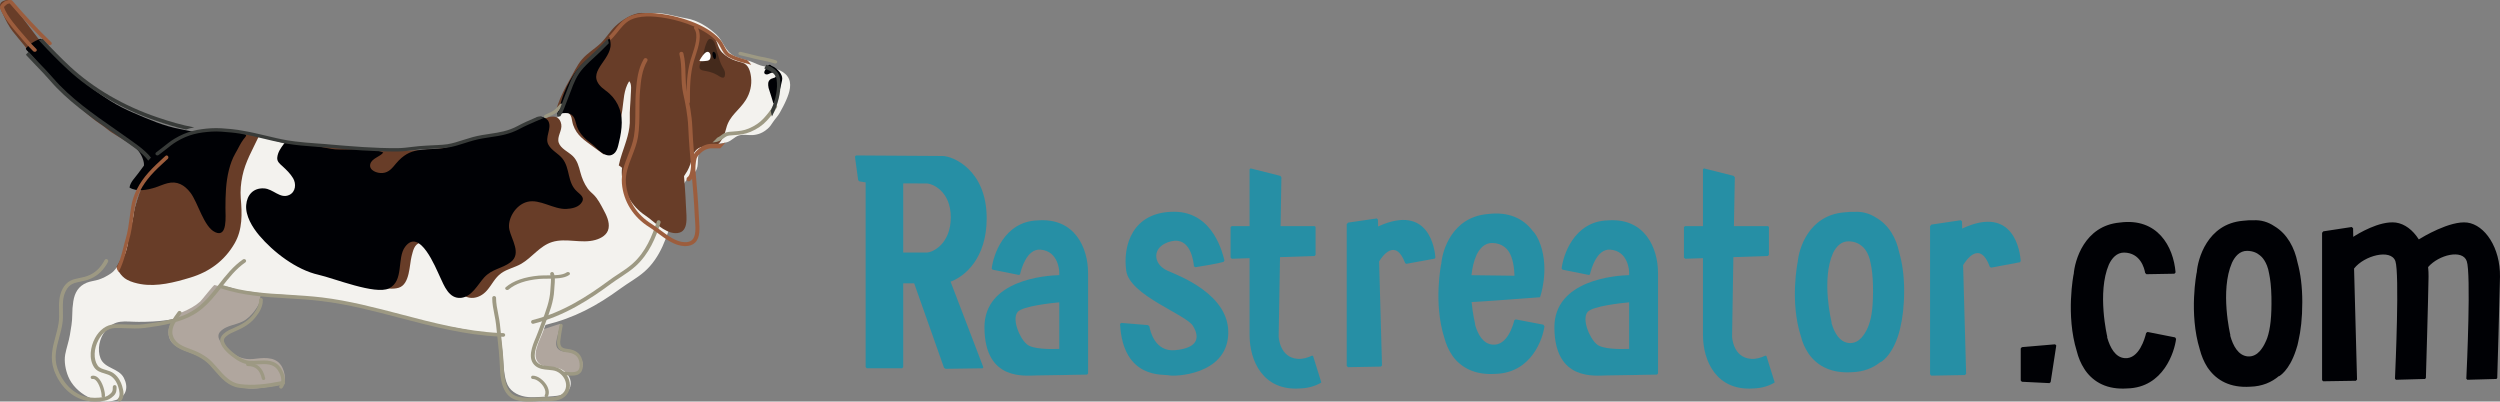 <?xml version="1.0" encoding="UTF-8"?>
<svg width="193px" height="31px" viewBox="0 0 193 31" version="1.1" xmlns="http://www.w3.org/2000/svg" xmlns:xlink="http://www.w3.org/1999/xlink">
    <rect x="0" y="0" width="193" height="31" fill="#808080" stroke="none"/>
    <!-- Generator: Sketch 51.3 (57544) - http://www.bohemiancoding.com/sketch -->
    <title>Group 2</title>
    <desc>Created with Sketch.</desc>
    <defs></defs>
    <g id="00-Home" stroke="none" stroke-width="1" fill="none" fill-rule="evenodd">
        <g id="00-E-Home-1920" transform="translate(-542, -4198)">
            <g id="Group-28" transform="translate(-1703, -249)">
                <g id="Módulo-5" transform="translate(2031, 4101)">
                    <g id="Group-10" transform="translate(0, 155)">
                        <g id="Group-8">
                            <g id="Group-2" transform="translate(214, 191)">
                                <path d="M114.004,19.647 C114.238,19.183 114.609,18.759 115.182,18.759 C115.59,18.759 115.892,18.878 116.131,19.053 L116.12,19.057 C116.12,19.057 116.14,19.066 116.167,19.082 C116.288,19.172 116.377,19.279 116.452,19.385 C116.661,19.688 116.891,20.262 116.918,21.287 C116.918,21.287 114.368,21.256 113.599,21.245 C113.656,20.681 113.781,20.134 114.004,19.647 Z M119.225,25.172 L119.148,25.067 L119.148,25.065 L117.011,24.657 L116.905,24.726 C116.811,25.107 116.363,26.689 115.248,26.606 C114.493,26.559 114.093,25.812 113.879,25.083 L113.879,25.002 C113.879,25.002 113.701,24.293 113.608,23.32 C113.995,23.315 118.891,22.947 118.891,22.947 C118.891,22.947 119.616,20.915 118.936,18.92 C118.745,18.369 118.522,18.016 118.301,17.799 C117.617,16.899 116.495,16.314 114.848,16.525 C112.079,16.76 111.338,19.38 111.267,20.372 L111.258,20.381 C111.258,20.381 110.644,23.4 111.506,26.092 C111.631,26.559 111.822,27.01 112.093,27.407 C112.129,27.461 112.164,27.508 112.195,27.557 C112.839,28.394 113.879,28.964 115.426,28.863 C118.251,28.798 119.114,26.124 119.234,25.172 L119.225,25.172 Z M108.48,20.314 C107.716,18.29 106.667,19.845 106.467,20.186 L106.69,28.214 L106.601,28.297 L106.601,28.302 L104.06,28.347 L104.06,28.342 L103.967,28.248 L103.967,17.305 L103.971,17.303 L104.069,17.191 L104.069,17.186 L106.29,16.863 L106.29,16.866 L106.374,16.953 L106.376,16.953 L106.392,17.483 C110.355,15.663 110.774,19.315 110.814,19.881 L110.755,19.968 L108.574,20.367 L108.48,20.314 Z M71.533,19.495 L69.729,19.495 L69.729,14.158 C70.643,14.163 71.387,14.163 71.533,14.163 C71.956,14.163 73.4,14.735 73.4,16.774 C73.4,18.806 72.033,19.495 71.533,19.495 Z M72.768,12.043 C72.054,12.043 66.846,12.004 66.086,12 L66.007,12.079 C66.007,12.079 66.002,12.079 66,12.083 L66.25,13.909 L66.346,14.003 L66.828,14.08 L66.828,28.342 L66.921,28.432 L69.644,28.432 L69.729,28.342 L69.729,21.875 L70.575,21.875 L72.875,28.385 L72.996,28.472 L75.867,28.432 L75.912,28.349 L73.385,21.747 C74.49,21.339 76.171,19.937 76.171,16.852 C76.171,13.09 73.537,12.043 72.768,12.043 Z M94.819,25.843 C94.655,28.977 90.636,29.078 90.253,28.977 C89.869,28.867 86.704,29.336 86.466,25.011 L86.559,24.932 L86.561,24.928 L88.624,25.098 L88.729,25.19 C88.8,25.576 89.17,27.176 90.717,27.034 C92.481,26.873 92.649,26.063 92.098,25.161 C91.546,24.262 87.223,22.815 86.946,20.91 C86.673,18.999 87.391,16.347 90.636,16.347 C93.702,16.347 94.41,19.656 94.528,20.118 L94.526,20.118 L94.455,20.219 C94.084,20.34 92.688,20.565 92.285,20.63 L92.189,20.569 L92.171,20.569 C92.142,20.157 91.905,18.272 90.417,18.627 C88.884,18.995 88.97,20.381 90.126,20.897 C90.936,21.256 94.985,22.716 94.819,25.843 Z M144.268,25.098 C144.227,25.204 144.188,25.314 144.129,25.424 C144.013,25.673 143.863,25.888 143.699,26.081 C143.458,26.335 143.155,26.505 142.764,26.483 C142.009,26.426 141.611,25.682 141.397,24.955 L141.397,24.865 C141.397,24.865 140.582,21.599 141.517,19.517 C141.752,19.053 142.12,18.627 142.703,18.631 C143.146,18.636 143.472,18.777 143.71,18.974 C143.813,19.048 144.259,19.421 144.409,20.314 C144.507,20.735 144.577,21.301 144.595,22.054 C144.618,23.508 144.516,24.428 144.268,25.098 Z M144.827,16.798 C144.32,16.469 143.765,16.33 143.219,16.354 C142.951,16.347 142.662,16.359 142.366,16.395 C139.597,16.63 138.86,19.255 138.783,20.24 L138.778,20.253 C138.778,20.253 138.157,23.272 139.029,25.962 C139.145,26.426 139.336,26.877 139.611,27.281 C139.641,27.333 139.681,27.382 139.716,27.429 C140.362,28.27 141.397,28.831 142.948,28.735 C143.895,28.71 144.623,28.394 145.173,27.947 C145.178,27.956 145.187,27.956 145.187,27.956 C145.187,27.956 145.965,27.58 146.506,26.003 C146.591,25.76 146.652,25.534 146.693,25.338 C146.875,24.594 147,23.649 147,22.447 C147,21.287 146.857,20.305 146.618,19.486 C146.399,18.418 145.835,17.368 144.827,16.798 Z" id="Fill-1" fill="#268FA5"></path>
                                <path d="M81.776,26.934 C81.061,26.964 79.715,26.964 79.272,26.577 C78.665,26.055 78.115,24.608 78.564,24.081 C78.952,23.629 81.181,23.395 81.776,23.339 L81.776,26.934 Z M80.148,17.012 C77.464,17.075 76.664,19.797 76.561,20.731 L76.619,20.817 L78.667,21.228 L78.746,21.177 C78.83,20.817 79.253,19.19 80.32,19.273 C81.731,19.374 81.776,20.979 81.776,20.979 L81.776,21.24 C80.762,21.264 75.968,21.593 76,25.299 C76.028,29.439 79.143,28.991 80.075,28.982 C80.584,28.977 81.258,28.964 81.776,28.955 L81.776,28.959 L82.448,28.946 C82.521,28.941 82.564,28.941 82.564,28.941 L83.923,28.919 L84,28.833 L84,21.089 C84,19.116 82.969,16.814 80.148,17.012 Z" id="Fill-2" fill="#268FA5"></path>
                                <path d="M125.768,26.934 C125.059,26.964 123.714,26.964 123.269,26.577 C122.662,26.055 122.112,24.608 122.565,24.081 C122.956,23.629 125.177,23.395 125.768,23.339 L125.768,26.934 Z M124.143,17.012 C121.464,17.075 120.659,19.797 120.558,20.731 L120.62,20.817 L122.666,21.228 L122.745,21.177 C122.829,20.817 123.252,19.19 124.315,19.273 C125.727,19.374 125.768,20.979 125.768,20.979 L125.768,21.24 C124.763,21.264 119.97,21.593 120,25.299 C120.026,29.439 123.14,28.991 124.074,28.982 C124.583,28.977 125.257,28.964 125.768,28.955 L125.768,28.959 L126.452,28.946 C126.519,28.941 126.56,28.941 126.56,28.941 L127.918,28.919 L128,28.833 L128,21.089 C128,19.116 126.968,16.814 124.143,17.012 Z" id="Fill-3" fill="#268FA5"></path>
                                <path d="M101.987,29.544 C101.541,29.801 101.001,29.97 100.356,29.988 C97.507,30.188 96.467,27.858 96.467,25.865 L96.467,19.931 L95.089,19.976 C95.084,19.972 95.084,19.965 95.084,19.965 L95,19.885 L95,17.537 L95.089,17.455 L96.467,17.455 L96.467,13.066 L96.551,13 C97.284,13.18 98.222,13.416 98.85,13.58 L98.85,13.585 L98.924,13.694 L98.861,17.455 L101.495,17.455 L101.562,17.523 L101.562,19.674 L101.493,19.753 L101.493,19.762 L98.817,19.851 L98.713,25.974 C98.716,25.974 98.761,27.601 100.182,27.703 C100.57,27.731 100.943,27.619 101.289,27.455 L101.37,27.485 L102,29.503 L101.987,29.544" id="Fill-4" fill="#268FA5"></path>
                                <path d="M136.983,29.544 C136.539,29.801 136.001,29.97 135.353,29.988 C132.504,30.188 131.469,27.858 131.469,25.865 L131.469,19.931 L130.084,19.976 C130.084,19.972 130.084,19.965 130.084,19.965 L130,19.885 L130,17.537 L130.084,17.455 L131.469,17.455 L131.469,13.066 L131.549,13 C132.281,13.18 133.224,13.416 133.848,13.58 L133.848,13.585 L133.928,13.694 L133.859,17.455 L136.491,17.455 L136.562,17.523 L136.562,19.674 L136.482,19.753 L136.482,19.762 L133.817,19.851 L133.716,25.974 C133.716,25.974 133.759,27.601 135.184,27.703 C135.564,27.731 135.941,27.619 136.285,27.455 L136.37,27.485 L137,29.503 L136.983,29.544" id="Fill-5" fill="#268FA5"></path>
                                <path d="M153.618,20.605 C152.84,18.489 151.766,20.115 151.552,20.472 L151.785,28.862 L151.694,28.948 L151.694,28.953 L149.091,29 L149.091,28.995 L149,28.897 L149,17.459 L149.1,17.342 L149.105,17.338 L151.375,17 L151.375,17.002 L151.466,17.094 L151.48,17.645 C155.537,15.746 155.965,19.562 156,20.153 L155.942,20.244 L153.718,20.662 L153.618,20.605" id="Fill-6" fill="#268FA5"></path>
                                <path d="M158.744,26.671 L158.31,29.5 L158.215,29.577 L156.088,29.472 L156,29.372 L156,26.902 L156.088,26.799 L158.66,26.58 L158.66,26.585 L158.744,26.671 Z M167.994,26.161 C167.875,27.148 167.023,29.922 164.223,29.987 C162.678,30.096 161.651,29.51 161.011,28.632 C160.975,28.585 160.944,28.536 160.91,28.48 C160.641,28.068 160.447,27.6 160.327,27.111 C159.462,24.319 160.081,21.183 160.081,21.183 L160.09,21.173 C160.164,20.144 160.896,17.429 163.649,17.18 C166.551,16.791 167.791,19.019 167.954,21.031 L167.866,21.131 L165.704,21.169 L165.607,21.073 C165.546,20.722 165.25,19.513 163.974,19.499 C163.405,19.499 163.035,19.939 162.807,20.421 C161.876,22.587 162.678,25.979 162.678,25.979 L162.678,26.063 C162.895,26.82 163.297,27.6 164.038,27.649 C165.135,27.731 165.585,26.117 165.682,25.707 L165.788,25.626 L167.918,26.047 L167.994,26.161 Z M175.034,26.08 C174.993,26.189 174.95,26.303 174.892,26.417 C174.779,26.676 174.632,26.899 174.465,27.099 C174.225,27.363 173.927,27.54 173.539,27.516 C172.793,27.458 172.391,26.685 172.179,25.931 L172.179,25.844 C172.179,25.844 171.368,22.447 172.308,20.286 C172.531,19.804 172.902,19.362 173.476,19.366 C173.918,19.371 174.239,19.518 174.478,19.723 C174.58,19.799 175.02,20.186 175.174,21.113 C175.266,21.551 175.339,22.137 175.354,22.92 C175.382,24.429 175.271,25.383 175.034,26.08 Z M177.367,20.254 C177.145,19.145 176.581,18.055 175.585,17.464 C175.081,17.122 174.53,16.977 173.984,17.003 C173.724,16.996 173.442,17.008 173.146,17.045 C170.393,17.289 169.661,20.014 169.591,21.036 L169.582,21.05 C169.582,21.05 168.963,24.184 169.824,26.976 C169.948,27.458 170.138,27.926 170.406,28.345 C170.442,28.399 170.476,28.45 170.512,28.494 C171.152,29.372 172.179,29.954 173.715,29.854 C174.654,29.829 175.382,29.5 175.924,29.037 C175.937,29.046 175.942,29.046 175.942,29.046 C175.942,29.046 176.719,28.655 177.252,27.018 C177.34,26.767 177.403,26.531 177.437,26.329 C177.617,25.556 177.737,24.575 177.737,23.323 C177.737,22.123 177.602,21.103 177.367,20.254 Z M192.999,21.364 C192.959,23.444 192.805,28.527 192.787,29.181 L192.726,29.256 L190.481,29.319 L190.4,29.237 C190.445,28.371 190.768,21.089 190.432,20.158 C190.106,19.222 188.275,19.667 187.45,20.617 C187.478,20.859 187.484,21.103 187.484,21.364 C187.45,23.451 187.297,28.546 187.279,29.181 L187.211,29.256 L184.966,29.319 L184.892,29.237 C184.932,28.364 185.249,21.089 184.923,20.158 C184.578,19.189 182.518,19.723 181.734,20.731 L181.963,29.3 L181.875,29.395 L179.352,29.435 L179.264,29.349 L179.264,17.974 L179.356,17.862 L179.356,17.86 L181.556,17.524 L181.646,17.613 C181.646,17.613 181.651,17.613 181.658,17.615 L181.671,18.284 C182.003,18.067 183.693,17.024 184.957,17.182 C185.637,17.275 186.267,17.75 186.732,18.482 C186.983,18.323 189.144,17.015 190.472,17.182 C191.839,17.364 193.031,19.131 192.999,21.364 Z" id="Fill-7" fill="#000105"></path>
                                <path d="M9.018,30.056 C9.014,30.064 9.006,30.07 9,30.078 C9.018,30.05 9.036,30.028 9.052,30 C9.05,30.004 9.048,30.008 9.046,30.012 C9.038,30.028 9.03,30.044 9.018,30.056" id="Fill-8" fill="#FFFFFE"></path>
                                <path d="M44.844,27.706 C44.574,27.325 44.141,27.193 43.673,27.157 C43.184,27.119 42.879,26.908 42.939,26.398 C42.977,26.102 43.155,25.556 43.264,25 C43.055,25.061 42.858,25.112 42.709,25.171 C42.539,25.232 42.178,25.35 41.745,25.47 C41.679,25.634 41.612,25.798 41.551,25.963 C41.328,26.567 40.59,27.727 41.304,28.275 C41.743,28.608 42.399,28.435 42.885,28.646 C43.084,28.728 43.244,28.848 43.371,28.987 C43.412,29.031 43.998,28.949 44.09,28.947 C44.302,28.93 44.527,28.785 44.696,28.665 C44.895,28.521 44.995,28.345 45,28.159 C45.004,28.012 44.951,27.86 44.844,27.706" id="Fill-9" fill="#B0A69E"></path>
                                <path d="M3.01,2.284 C3.006,2.188 3.002,2.096 3,2 L3,2.27 C3.004,2.272 3.006,2.276 3.01,2.284" id="Fill-10" fill="#9D9983"></path>
                                <path d="M11.579,13 C11.72,12.874 11.845,12.767 11.919,12.695 C12.481,12.133 13.04,11.586 13.736,11.194 C14.067,11.008 14.526,10.742 15,10.567 C14.443,10.493 13.881,10.302 13.36,10.178 C12.156,9.889 10.977,9.256 9.852,8.741 C7.317,7.578 5.27,5.681 3.453,3.584 C2.636,2.641 1.95,1.588 1.149,0.63 C1.07,0.537 0.976,0.458 0.9,0.362 C0.831,0.271 0.804,0.148 0.721,0.064 C0.596,-0.062 0.37,0.026 0.231,0.089 C-0.227,0.306 0.113,0.84 0.26,1.159 C0.462,1.599 0.688,2.044 0.983,2.426 C1.265,2.792 1.574,3.135 1.86,3.494 C2.115,3.815 2.319,4.155 2.589,4.461 C3.015,4.943 3.361,5.465 3.793,5.945 C4.238,6.439 4.719,6.893 5.191,7.354 C5.516,7.676 5.825,8 6.16,8.305 C6.422,8.538 6.682,8.764 6.952,8.988 C7.297,9.274 7.646,9.514 8.011,9.766 C8.221,9.917 8.418,10.099 8.635,10.237 C9.599,10.866 11.398,11.709 11.579,13" id="Fill-11" fill="#683D28"></path>
                                <path d="M6,5 C6.024,5.024 6.048,5.046 6.07,5.07" id="Fill-12" fill="#F3F2EE"></path>
                                <path d="M11.071,12.407 C11.136,12.643 11.125,12.832 11.073,13 C11.342,12.74 11.616,12.515 11.744,12.385 C12.312,11.816 12.875,11.26 13.58,10.863 C13.949,10.657 14.469,10.348 15,10.177 C14.993,10.175 14.984,10.175 14.977,10.175 C14.928,10.17 14.887,10.165 14.86,10.161 C14.541,10.092 14.238,10.028 13.924,9.967 C12.642,9.733 11.471,9.213 10.273,8.697 C9.667,8.435 9.099,8.151 8.536,7.799 C6.82,6.716 5.317,5.461 3.938,3.931 C3.791,3.768 3.649,3.608 3.504,3.442 C3.404,3.329 3.3,3.059 3.158,3.009 C3.144,3.005 3.129,3.002 3.115,3 C2.525,3.194 2.159,3.551 2,3.735 C1.991,3.849 2.127,3.931 2.229,4.05 C2.448,4.305 2.681,4.548 2.898,4.809 C3.269,5.255 3.64,5.719 4.053,6.128 C4.6,6.669 5.048,7.265 5.62,7.785 C6.49,8.567 7.408,9.303 8.389,9.939 C9.343,10.558 10.734,11.184 11.071,12.407" id="Fill-13" fill="#000105"></path>
                                <path d="M2.685,4 C2.64,4 2.597,3.985 2.564,3.954 C2.295,3.684 2.068,3.439 1.87,3.206 C1.811,3.135 1.73,3.042 1.635,2.934 C1.098,2.321 0.195,1.296 0.005,0.61 C-0.033,0.417 0.167,0.259 0.295,0.155 C0.519,-0.022 0.813,-0.001 0.843,0.003 C0.889,0.005 0.932,0.026 0.955,0.055 C1.985,1.263 2.969,2.312 3.96,3.262 C4.017,3.318 4.013,3.403 3.948,3.451 C3.879,3.503 3.781,3.497 3.724,3.443 C2.743,2.497 1.77,1.46 0.748,0.267 C0.686,0.271 0.589,0.288 0.517,0.346 C0.374,0.458 0.307,0.527 0.312,0.556 C0.488,1.179 1.399,2.217 1.887,2.774 C1.982,2.884 2.063,2.977 2.125,3.05 C2.316,3.277 2.538,3.516 2.805,3.78 C2.859,3.836 2.852,3.921 2.785,3.969 C2.754,3.99 2.719,4 2.685,4" id="Fill-14" fill="#9C5D3D"></path>
                                <path d="M12,12.771 C11.73,11.99 10.795,11.326 10.153,10.87 L10.012,10.769 C9.645,10.506 9.27,10.245 8.893,9.982 C7.185,8.793 5.424,7.563 4.109,6.036 C3.773,5.644 3.372,5.227 2.983,4.824 C2.723,4.554 2.451,4.261 2.21,4 C2.105,4.094 2.038,4.183 2,4.231 C2.239,4.49 2.496,4.76 2.749,5.024 C3.136,5.424 3.532,5.832 3.864,6.219 C5.204,7.779 6.984,9.02 8.705,10.22 C9.082,10.483 9.456,10.742 9.822,11.005 L9.96,11.102 C10.614,11.566 11.582,12.256 11.738,13 C11.821,12.918 11.912,12.844 12,12.771" id="Fill-15" fill="#383B39"></path>
                                <path d="M14.361,10 C14.549,9.926 14.779,9.868 15,9.839 C13.988,9.645 13.149,9.398 12.15,9.058 C9.558,8.179 7.231,6.822 5.412,5.142 C4.748,4.526 3.997,3.763 3.335,3.045 L3.302,3 C3.192,3.027 3.092,3.06 3,3.1 C3.018,3.118 3.036,3.138 3.054,3.161 C3.056,3.165 3.06,3.172 3.065,3.179 C3.083,3.196 3.101,3.216 3.118,3.237 L3.121,3.237 C3.782,3.964 4.54,4.729 5.21,5.347 C7.057,7.061 9.424,8.436 12.052,9.326 C12.868,9.607 13.576,9.824 14.361,10" id="Fill-16" fill="#383B39"></path>
                                <path d="M60.776,5.874 C60.385,5.358 59.615,5.212 59.001,5.12 C58.58,5.055 58.318,4.869 57.931,4.736 C57.526,4.597 57.098,4.521 56.709,4.334 C55.949,3.968 55.858,3.169 55.284,2.648 C54.64,2.064 53.86,1.566 52.988,1.417 C51.998,1.249 51.099,0.901 50.07,1.027 C49.203,1.132 48.429,1.539 47.862,2.183 C47.48,2.614 47.196,3.106 46.797,3.526 C46.454,3.892 45.944,4.119 45.65,4.523 C45.448,4.803 45.263,5.098 45.104,5.401 C44.631,6.285 44.075,7.143 43.693,8.068 C43.543,8.421 43.433,8.76 43.113,9.007 C42.819,9.231 42.428,9.285 42.086,9.42 C41.003,9.846 40.099,10.565 39.089,11.104 C37.257,12.078 34.494,11.762 32.466,11.89 C29.921,12.054 27.447,11.842 24.912,11.634 C24.477,11.6 24.065,11.492 23.637,11.42 C23.187,11.344 22.736,11.268 22.292,11.164 C21.632,11.009 20.997,10.774 20.349,10.581 C19.816,10.43 19.297,10.471 18.758,10.428 C18.175,10.383 17.613,10.197 17.021,10.226 C16.295,10.262 15.676,10.52 15.043,10.848 C13.71,11.548 12.494,12.433 11.579,13.61 C10.655,14.802 10.421,15.972 10.1,17.395 C9.968,17.995 9.838,18.603 9.652,19.187 C9.449,19.813 9.144,20.716 8.557,21.111 C8.282,21.302 7.94,21.479 7.622,21.585 C7.323,21.681 7,21.704 6.702,21.823 C6.053,22.086 5.762,22.607 5.66,23.264 C5.605,23.612 5.578,23.954 5.578,24.304 C5.578,24.832 5.484,25.339 5.396,25.858 C5.312,26.361 5.125,26.87 5.034,27.369 C4.936,27.914 5.061,28.568 5.271,29.075 C5.803,30.357 7.517,31.357 8.958,30.878 C9.777,30.607 9.932,29.875 9.554,29.158 C9.16,28.413 8.074,28.458 7.758,27.658 C7.49,26.976 7.678,26.093 8.145,25.528 C8.919,24.598 9.608,24.847 10.71,24.847 C12.057,24.847 13.817,24.749 15,24.055 C15.758,23.612 16.509,22.243 17.41,22.137 C17.718,22.104 18.209,22.366 18.51,22.44 C19.411,22.665 20.335,22.69 21.252,22.726 C26.227,22.923 30.772,24.607 35.62,25.388 C36.592,25.541 37.577,25.918 38.577,25.862 C38.597,25.858 38.618,25.853 38.636,25.853 C38.668,26.138 38.697,26.419 38.738,26.704 C38.822,27.322 38.836,27.948 38.911,28.572 C38.961,28.959 39.014,29.365 39.189,29.722 C39.476,30.308 40.14,30.598 40.78,30.654 C41.13,30.685 41.485,30.654 41.836,30.636 C42.216,30.616 42.596,30.607 42.974,30.557 C43.288,30.519 43.643,30.445 43.845,30.189 C44.03,29.962 44.087,29.708 44.055,29.466 C44.005,29.051 43.688,28.664 43.274,28.48 C42.776,28.256 42.107,28.435 41.658,28.085 C40.93,27.501 41.683,26.264 41.911,25.62 C41.972,25.445 42.043,25.265 42.111,25.085 C44.33,24.546 46.067,23.621 47.922,22.261 C48.527,21.818 49.194,21.464 49.761,20.963 C51.01,19.854 51.493,18.275 51.936,16.748 C52.203,15.817 52.412,14.658 53.02,13.866 C53.213,13.612 53.532,13.484 53.705,13.217 C54.003,12.759 53.753,12.168 54.03,11.701 C54.219,11.373 54.729,11.178 55.093,11.135 C55.446,11.095 55.81,11.081 56.149,10.971 C56.477,10.866 56.7,10.572 57.025,10.464 C57.371,10.352 57.776,10.453 58.131,10.426 C58.564,10.392 58.917,10.235 59.244,9.956 C59.44,9.79 59.554,9.608 59.69,9.402 C59.854,9.157 60.064,8.953 60.207,8.69 C60.385,8.369 60.56,8.048 60.703,7.711 C60.945,7.152 61.193,6.416 60.776,5.874" id="Fill-17" fill="#F3F2EE"></path>
                                <path d="M57.982,5.961 C57.931,5.523 57.794,4.974 57.301,4.836 C57.134,4.786 56.961,4.75 56.794,4.691 C56.402,4.556 56.055,4.353 55.763,4.068 C55.453,3.765 55.43,3.397 55.237,3.036 C55.022,2.627 53.403,1.773 52.634,1.488 C51.865,1.203 50.371,1 49.516,1 C48.854,1 47.965,1.574 47.508,2.017 C47.094,2.412 46.804,2.916 46.392,3.318 C45.931,3.763 45.359,4.086 44.937,4.576 C44.534,5.042 44.263,5.656 43.962,6.185 C43.612,6.799 43.286,7.427 43.061,8.094 C42.982,8.324 42.92,8.586 43.272,8.591 C43.439,8.593 43.603,8.577 43.761,8.652 C44.205,8.864 44.11,9.262 44.247,9.648 C44.539,10.484 45.125,10.827 45.799,11.331 C46.058,11.525 46.327,11.717 46.593,11.909 C47.147,11.939 47.374,11.485 47.557,10.834 C47.77,10.073 47.93,9.273 48.041,8.509 C48.155,7.748 48.141,6.955 48.567,6.275 C48.798,6.433 48.703,7.075 48.697,7.305 C48.68,7.924 48.595,8.534 48.62,9.149 C48.664,10.111 48.312,10.963 48.016,11.871 C47.918,12.169 47.83,12.467 47.77,12.766 C47.969,12.913 48.168,13.053 48.363,13.202 C48.592,13.371 51.001,14.532 51.981,15 C51.907,14.964 52.463,14.119 52.805,13.602 C52.93,13.405 53.03,13.256 53.053,13.213 C53.248,12.861 53.336,12.567 53.431,12.178 C53.523,11.792 53.781,11.415 54.214,11.34 C54.647,11.27 55.034,11.494 55.404,11.166 C55.77,10.843 55.951,10.364 56.062,9.912 C56.312,8.914 57.06,8.543 57.584,7.707 C57.908,7.183 58.054,6.564 57.982,5.961" id="Fill-18" fill="#683D28"></path>
                                <path d="M45.969,18.522 C46.435,18.391 46.895,18.114 46.982,17.625 C47.072,17.121 46.81,16.599 46.575,16.166 C46.366,15.777 46.146,15.34 45.822,15.025 C45.661,14.869 45.498,14.739 45.367,14.554 C45.096,14.175 44.922,13.744 44.804,13.304 C44.687,12.856 44.568,12.391 44.223,12.052 C43.89,11.726 43.279,11.474 43.132,11.01 C42.981,10.546 43.41,10.081 43.332,9.608 C43.148,8.53 41.933,9.135 41.341,9.526 C40.199,10.28 39.227,10.381 37.851,10.59 C36.804,10.749 35.821,11.162 34.769,11.345 C32.169,11.791 29.47,11.592 26.842,11.394 C26.077,11.338 25.328,11.298 24.568,11.162 C23.842,11.028 22.308,10.994 22.259,12.003 C22.225,12.677 22.937,13.144 23.27,13.666 C23.451,13.954 23.541,14.373 23.394,14.693 C23.196,15.13 22.744,15.391 22.507,15.797 C22.298,16.146 22.119,16.567 22.048,16.958 C21.894,17.784 22.103,18.643 22.781,19.212 C24.221,20.415 25.974,21.207 27.788,21.752 C28.558,21.984 29.957,22.462 30.77,22.218 C31.652,21.957 31.599,20.444 31.778,19.775 C31.891,19.359 31.966,18.875 32.442,18.728 C33.023,18.54 33.487,18.984 33.774,19.402 C34.461,20.393 34.737,21.565 35.495,22.52 C36.071,23.247 37.008,23.091 37.583,22.433 C37.989,21.975 38.189,21.455 38.701,21.087 C39.168,20.754 39.737,20.654 40.233,20.37 C41.081,19.879 41.662,18.984 42.627,18.683 C43.711,18.348 44.883,18.833 45.969,18.522" id="Fill-19" fill="#683D28"></path>
                                <path d="M19.956,10.575 C19.971,10.542 19.985,10.514 19.999,10.481 C20.067,10.332 17.549,9.989 17.345,10 C16.754,10.035 16.071,10.091 15.514,10.292 C14.323,10.713 13.487,11.766 12.613,12.635 C12.129,13.114 11.674,13.609 11.23,14.126 C10.786,14.644 10.655,15.221 10.451,15.887 C10.295,16.396 10.309,16.982 10.103,17.466 C9.906,17.921 9.94,18.496 9.835,18.98 C9.77,19.281 9.681,19.587 9.543,19.86 C9.512,19.923 9.482,19.989 9.453,20.056 L9.294,20.056 L9,20.591 C9,20.591 9.156,21.129 9.641,21.491 C9.648,21.495 9.654,21.498 9.661,21.502 C9.706,21.535 9.752,21.563 9.806,21.594 C10.132,21.776 10.542,21.874 10.861,21.932 C12.138,22.152 13.476,21.799 14.696,21.43 C16.17,20.984 17.341,20.127 18.117,18.779 C18.735,17.704 18.688,16.492 18.588,15.31 C18.541,14.719 18.595,14.161 18.715,13.579 C18.941,12.49 19.494,11.563 19.956,10.575" id="Fill-20" fill="#683D28"></path>
                                <path d="M51.911,4 C52.134,4.927 51.972,5.951 52.167,6.894 C52.341,7.729 52.482,8.568 52.515,9.416 C52.606,11.622 52.868,13.775 52.96,15.985 C52.992,16.784 53.216,18.043 52.113,17.999 C51.269,17.963 50.48,17.079 49.811,16.63 C48.783,15.945 48.109,14.811 48.008,13.536 C47.914,12.317 48.652,11.263 48.827,10.088 C48.99,8.988 48.877,7.791 48.967,6.684 C49.028,5.927 49.102,5.148 49.479,4.46" id="Fill-21" fill="#683D28"></path>
                                <path d="M13.705,10.601 C12.82,10.994 12.007,11.76 11.367,12.487 C11.12,12.768 10.896,13.07 10.676,13.375 C10.442,13.705 10.052,14.052 10,14.481 C10.575,14.832 11.382,14.663 11.997,14.471 C12.308,14.37 12.609,14.225 12.927,14.146 C13.664,13.953 14.237,14.27 14.702,14.876 C15.281,15.633 15.735,17.526 16.611,17.925 C17.579,18.374 17.404,16.692 17.404,16.057 C17.407,15.073 17.43,14.087 17.672,13.124 C17.784,12.679 17.936,12.245 18.163,11.85 C18.267,11.66 18.394,11.449 18.488,11.254 C18.575,11.074 18.675,10.94 18.782,10.776 C18.83,10.699 19.033,10.519 18.996,10.423 C18.969,10.359 18.771,10.315 18.714,10.301 C17.452,9.954 16.14,9.886 14.865,10.207 C14.512,10.294 14.163,10.416 13.819,10.552 C13.782,10.566 13.742,10.582 13.705,10.601" id="Fill-22" fill="#000105"></path>
                                <path d="M32.243,11.605 C31.642,11.712 31.139,11.954 30.572,12.624 C30.283,12.97 30.032,13.312 29.542,13.356 C29.122,13.396 28.471,13.156 28.582,12.679 C28.686,12.218 29.355,12.1 29.589,11.774 C28.541,11.317 27.021,11.616 25.876,11.53 C25.671,11.512 25.465,11.474 25.264,11.435 C24.316,11.248 23.369,11.084 22.412,10.973 C22.211,10.949 22.051,10.933 21.922,11.1 C21.678,11.423 21.445,11.752 21.405,12.158 C21.371,12.471 21.597,12.642 21.813,12.837 C22.116,13.114 22.416,13.407 22.626,13.758 C22.877,14.181 22.839,14.814 22.326,15.053 C21.621,15.375 21.097,14.578 20.375,14.543 C19.546,14.499 19.067,15.062 19.006,15.828 C18.936,16.655 19.487,17.552 20.009,18.171 C21.1,19.462 22.868,20.826 24.589,21.213 C25.797,21.485 28.973,22.777 30.028,22.264 C31.209,21.687 30.624,19.93 31.272,19.058 C32.397,17.538 33.641,20.691 33.962,21.363 C34.283,22.04 34.648,23.087 35.597,22.994 C36.428,22.905 36.889,21.962 37.379,21.419 C38.002,20.744 38.741,20.749 39.414,20.245 C40.288,19.591 39.484,18.49 39.321,17.722 C39.15,16.924 39.793,15.808 40.715,15.581 C41.679,15.34 42.738,16.178 43.725,16.129 C44.112,16.109 44.57,16.025 44.83,15.73 C45.2,15.317 44.9,15.093 44.559,14.794 C43.771,14.101 44.037,13.017 43.42,12.24 C43.102,11.847 42.589,11.625 42.339,11.175 C42.022,10.605 42.632,9.926 42.334,9.356 C42.244,9.185 42.016,9.069 41.835,9.014 C41.643,8.958 41.435,9.08 41.284,9.178 C41.139,9.271 40.975,9.327 40.816,9.398 C40.475,9.557 40.15,9.742 39.827,9.926 C39.698,9.999 39.572,10.077 39.441,10.143 C38.763,10.487 38.163,10.414 37.424,10.5 C36.196,10.64 35.118,11.379 33.905,11.474 C33.241,11.521 32.713,11.521 32.243,11.605" id="Fill-23" fill="#000105"></path>
                                <path d="M46.759,6.994 C45.003,5.747 46.93,4.895 47.126,3.629 C47.142,3.524 47.147,3.419 47.133,3.309 C47.126,3.249 47.107,3.037 47.047,3.005 C47.037,2.999 47.026,2.999 47.016,3.003 C46.966,3.019 46.923,3.104 46.902,3.135 C46.842,3.213 46.785,3.283 46.716,3.352 C46.578,3.493 46.416,3.618 46.268,3.748 C46.23,3.779 46.17,3.824 46.151,3.873 C46.023,3.998 45.904,4.121 45.799,4.208 C45.363,4.579 44.939,4.906 44.584,5.353 C44.143,5.905 43.812,6.525 43.553,7.169 C43.467,7.379 43.395,7.596 43.329,7.81 C43.281,7.973 43.248,8.134 43.207,8.298 C43.164,8.472 43.062,8.626 43,8.794 C43.069,8.832 43.243,8.776 43.322,8.761 C43.524,8.722 43.81,8.698 43.998,8.785 C44.417,8.98 44.413,9.413 44.539,9.764 C44.751,10.341 45.177,10.739 45.677,11.108 C46.051,11.383 46.68,12.213 47.254,11.949 C47.645,11.77 47.707,11.3 47.793,10.949 C47.912,10.464 47.995,9.966 48,9.469 C48.012,8.501 47.602,7.598 46.759,6.994" id="Fill-24" fill="#000105"></path>
                                <path d="M55.424,4.207 C55.398,4.113 55.372,4.023 55.348,3.938 C55.254,3.631 55.206,3.079 54.844,3.003 C54.486,2.929 54.284,4.33 54.18,4.592 C54.054,4.904 53.81,5.354 54.26,5.44 C54.65,5.516 54.936,5.556 55.306,5.756 C55.55,5.886 55.958,6.253 55.976,5.718 C55.984,5.471 55.866,5.321 55.756,5.126 C55.604,4.864 55.512,4.523 55.424,4.207" id="Fill-25" fill="#442A1C"></path>
                                <path d="M54.01,4.699 C54.01,4.699 53.988,4.695 54.01,4.649 C54.032,4.607 54.24,4.275 54.356,4.161 C54.47,4.049 54.56,3.981 54.672,4.005 C54.782,4.033 54.856,4.187 54.856,4.297 C54.856,4.407 54.866,4.653 54.6,4.691 C54.332,4.731 54.03,4.739 54.01,4.699" id="Fill-26" fill="#FFFFFE"></path>
                                <path d="M55.037,4.39 C55.003,4.29 54.987,4.168 55.011,4.082 C55.059,3.908 55.205,4.048 55.247,4.15 C55.283,4.238 55.297,4.476 55.215,4.548 C55.161,4.592 55.121,4.54 55.093,4.5 C55.073,4.47 55.055,4.434 55.037,4.39" id="Fill-27" fill="#000105"></path>
                                <path d="M59.923,8.098 C59.908,8.091 59.894,8.089 59.878,8.087 C59.88,8.058 59.88,8.022 59.88,8.02 C59.875,8.007 59.811,8 59.811,8 C59.811,8 59.764,8.073 59.716,8.144 C59.714,8.146 59.709,8.149 59.709,8.153 C59.496,8.497 59.238,8.834 58.958,9.134 C58.657,9.462 58.271,9.724 57.811,9.917 C57.398,10.092 57.069,10.117 56.654,10.148 C56.533,10.155 56.403,10.166 56.266,10.179 C55.998,10.206 55.82,10.334 55.666,10.45 C55.576,10.516 55.493,10.578 55.391,10.623 C55.384,10.629 55.377,10.632 55.37,10.632 C55.287,10.725 55.159,10.862 55,11 C55.175,10.989 55.351,10.962 55.533,10.882 C55.664,10.82 55.77,10.745 55.863,10.674 C56.007,10.567 56.121,10.481 56.301,10.463 C56.436,10.45 56.559,10.441 56.68,10.432 C57.107,10.401 57.477,10.372 57.944,10.177 C58.444,9.966 58.866,9.678 59.197,9.32 C59.489,9.007 59.759,8.652 59.979,8.295 C60.022,8.224 59.996,8.138 59.923,8.098" id="Fill-28" fill="#9D9983"></path>
                                <path d="M59.844,4.906 C59.822,4.906 59.801,4.904 59.78,4.894 C59.475,4.788 59.112,4.716 58.793,4.65 C58.597,4.614 58.412,4.576 58.266,4.538 C58.049,4.476 57.824,4.424 57.586,4.368 C57.425,4.33 57.267,4.294 57.109,4.252 C57.026,4.232 56.981,4.16 57.007,4.094 C57.031,4.026 57.118,3.984 57.199,4.006 C57.357,4.048 57.513,4.082 57.669,4.12 C57.912,4.178 58.141,4.23 58.365,4.29 C58.497,4.328 58.677,4.366 58.864,4.4 C59.199,4.468 59.577,4.54 59.907,4.658 C59.985,4.688 60.021,4.764 59.988,4.828 C59.962,4.876 59.903,4.906 59.844,4.906" id="Fill-29" fill="#9D9983"></path>
                                <path d="M16.986,25.619 C16.979,25.631 16.967,25.645 16.96,25.654 C16.578,26.157 17.399,26.834 17.762,27.139 C18.253,27.54 18.855,27.784 19.511,27.717 C20.247,27.637 21.174,27.478 21.672,28.165 C21.877,28.447 21.995,28.846 22,29.195 C22.009,29.572 21.702,29.67 21.37,29.746 C20.947,29.842 20.525,29.891 20.093,29.953 C19.301,30.074 18.534,29.962 17.819,29.617 C16.877,29.17 16.448,28.103 15.54,27.586 C14.593,27.054 12.958,26.951 13.001,25.606 C13.015,25.147 13.286,24.835 13.548,24.486 C13.614,24.394 13.669,24.275 13.768,24.206 C13.857,24.153 13.985,24.135 14.086,24.093 C14.593,23.875 15.049,23.641 15.452,23.283 C15.57,23.175 16.502,21.984 16.559,22 C16.84,22.085 17.099,22.154 17.389,22.211 C17.713,22.28 18.036,22.377 18.366,22.422 C18.756,22.475 19.154,22.512 19.551,22.544 C19.725,22.56 19.992,22.657 20.157,22.606 C20.133,22.611 20.065,23.166 20.051,23.233 C20.006,23.43 19.928,23.593 19.815,23.767 C19.595,24.112 19.315,24.426 18.975,24.674 C18.362,25.112 17.498,25.05 16.986,25.619" id="Fill-30" fill="#B0A69E"></path>
                                <path d="M44.142,29 C44.01,29 43.875,28.987 43.741,28.979 C43.65,28.971 43.561,28.962 43.474,28.962 C43.404,28.958 43.351,28.894 43.355,28.825 C43.359,28.747 43.414,28.687 43.484,28.693 C43.573,28.693 43.665,28.701 43.758,28.71 C44.112,28.739 44.477,28.766 44.641,28.582 C44.732,28.482 44.766,28.313 44.743,28.069 C44.694,27.536 44.376,27.254 43.741,27.198 C43.469,27.173 43.266,27.079 43.143,26.912 C43.026,26.762 42.981,26.553 43.007,26.296 C43.049,25.901 43.102,25.557 43.191,25.104 C43.206,25.031 43.274,24.987 43.34,25.004 C43.406,25.02 43.45,25.089 43.435,25.162 C43.35,25.603 43.297,25.941 43.255,26.323 C43.236,26.509 43.263,26.647 43.334,26.745 C43.414,26.851 43.56,26.912 43.764,26.929 C44.518,26.998 44.931,27.376 44.993,28.046 C45.021,28.372 44.965,28.612 44.819,28.77 C44.654,28.956 44.409,29 44.142,29" id="Fill-31" fill="#9D9983"></path>
                                <path d="M42.132,9.111 C42.084,9.111 42.036,9.083 42.014,9.041 C41.982,8.977 42.008,8.897 42.072,8.869 C42.154,8.825 42.232,8.791 42.306,8.759 C42.444,8.699 42.57,8.641 42.696,8.563 C42.906,8.429 43.068,8.235 43.218,8.051 C43.264,7.993 43.346,7.983 43.404,8.027 C43.46,8.071 43.47,8.153 43.426,8.209 C43.268,8.403 43.092,8.639 42.842,8.779 C42.694,8.859 42.554,8.923 42.408,8.987 C42.336,9.019 42.268,9.059 42.19,9.097 C42.174,9.107 42.152,9.111 42.132,9.111" id="Fill-32" fill="#9D9983"></path>
                                <path d="M41.152,25 C41.083,25 41.021,24.954 41.005,24.888 C40.984,24.812 41.032,24.725 41.113,24.705 C43.456,24.124 45.403,22.84 47,21.662 C47.232,21.486 47.48,21.325 47.716,21.17 C48.1,20.918 48.497,20.655 48.844,20.348 C49.862,19.435 50.353,18.2 50.704,17.102 C50.727,17.024 50.815,16.985 50.893,17.005 C50.973,17.031 51.017,17.115 50.994,17.191 C50.633,18.321 50.119,19.605 49.048,20.566 C48.686,20.888 48.279,21.156 47.886,21.415 C47.652,21.572 47.411,21.728 47.181,21.897 C45.562,23.096 43.584,24.396 41.189,24.991 C41.177,24.995 41.163,25 41.152,25" id="Fill-33" fill="#9D9983"></path>
                                <path d="M40.845,31 C40.52,31 40.198,30.98 39.875,30.888 C38.67,30.574 38.614,28.975 38.594,28.369 C38.564,27.534 38.472,26.676 38.379,25.843 C38.35,25.572 38.321,25.306 38.293,25.035 C38.273,24.83 38.226,24.587 38.174,24.323 C38.088,23.897 37.996,23.417 38,23.001 C38,22.914 38.066,22.853 38.149,22.853 C38.233,22.853 38.298,22.921 38.296,23.001 C38.293,23.39 38.384,23.859 38.467,24.27 C38.517,24.532 38.569,24.792 38.591,25.006 C38.616,25.276 38.648,25.543 38.677,25.809 C38.767,26.649 38.862,27.511 38.891,28.36 C38.923,29.284 39.074,30.379 39.952,30.609 C40.491,30.752 41.066,30.711 41.621,30.675 L41.705,30.672 C41.869,30.659 42.032,30.659 42.19,30.663 C42.517,30.668 42.824,30.672 43.113,30.565 C43.631,30.37 43.751,29.924 43.688,29.573 C43.62,29.191 43.349,28.849 42.977,28.676 C42.788,28.59 42.564,28.574 42.327,28.551 C41.987,28.524 41.635,28.488 41.344,28.258 C40.671,27.711 41.084,26.724 41.387,26.009 C41.45,25.859 41.506,25.72 41.547,25.604 C41.635,25.351 41.732,25.101 41.827,24.844 C42.133,24.041 42.452,23.215 42.488,22.386 C42.492,22.27 42.501,22.156 42.512,22.045 C42.535,21.733 42.564,21.417 42.481,21.2 C42.454,21.123 42.492,21.039 42.567,21.009 C42.646,20.982 42.731,21.016 42.758,21.098 C42.867,21.378 42.837,21.724 42.808,22.068 C42.799,22.177 42.79,22.288 42.785,22.395 C42.747,23.271 42.422,24.12 42.106,24.946 C42.009,25.199 41.915,25.449 41.829,25.697 C41.786,25.823 41.725,25.964 41.662,26.121 C41.393,26.756 41.028,27.623 41.533,28.03 C41.75,28.21 42.041,28.235 42.352,28.258 C42.605,28.285 42.867,28.308 43.101,28.415 C43.568,28.626 43.898,29.041 43.979,29.521 C44.085,30.108 43.785,30.627 43.219,30.841 C42.876,30.964 42.526,30.961 42.185,30.957 C42.034,30.952 41.876,30.952 41.723,30.961 L41.642,30.964 C41.38,30.982 41.111,31 40.845,31" id="Fill-34" fill="#9D9983"></path>
                                <path d="M52.896,19 C52.869,19 52.85,19 52.826,18.998 C52.082,18.97 51.39,18.454 50.779,17.995 C50.55,17.826 50.333,17.666 50.13,17.538 C48.901,16.78 48.128,15.552 48.011,14.177 C47.941,13.375 48.223,12.649 48.497,11.943 C48.676,11.481 48.865,11.006 48.941,10.523 C49.049,9.869 49.049,9.166 49.051,8.488 C49.051,7.98 49.056,7.455 49.099,6.956 C49.168,6.192 49.244,5.327 49.7,4.56 C49.743,4.488 49.839,4.46 49.913,4.504 C49.989,4.542 50.015,4.635 49.972,4.706 C49.552,5.416 49.478,6.248 49.414,6.981 C49.371,7.469 49.366,7.989 49.366,8.488 C49.364,9.177 49.361,9.89 49.254,10.565 C49.17,11.081 48.977,11.573 48.793,12.049 C48.519,12.754 48.261,13.42 48.321,14.151 C48.433,15.435 49.154,16.577 50.302,17.287 C50.516,17.418 50.738,17.584 50.972,17.76 C51.547,18.187 52.194,18.674 52.836,18.695 C53.113,18.707 53.309,18.648 53.44,18.517 C53.741,18.222 53.695,17.568 53.659,17.048 C53.65,16.94 53.643,16.834 53.638,16.738 C53.588,15.592 53.488,14.441 53.39,13.326 C53.289,12.191 53.187,11.013 53.134,9.843 C53.096,8.887 52.903,7.942 52.743,7.225 C52.631,6.733 52.619,6.222 52.605,5.728 C52.593,5.188 52.578,4.678 52.452,4.188 C52.428,4.103 52.48,4.024 52.564,4.005 C52.65,3.984 52.736,4.033 52.757,4.115 C52.891,4.635 52.908,5.188 52.92,5.718 C52.934,6.201 52.943,6.695 53.048,7.157 C53.213,7.891 53.406,8.852 53.449,9.829 C53.499,10.996 53.604,12.168 53.702,13.3 C53.8,14.42 53.903,15.573 53.953,16.724 C53.958,16.82 53.965,16.921 53.972,17.024 C54.015,17.641 54.063,18.337 53.667,18.726 C53.485,18.909 53.225,19 52.896,19" id="Fill-35" fill="#9C5D3D"></path>
                                <path d="M42.178,30.68 C42.156,30.68 42.136,30.672 42.118,30.664 C42.052,30.63 42.026,30.556 42.06,30.494 C42.148,30.326 42.112,30.094 41.962,29.852 C41.76,29.524 41.394,29.258 41.13,29.258 C41.058,29.258 40.998,29.2 41,29.126 C41,29.056 41.058,29 41.13,29 L41.132,29 C41.538,29.004 41.97,29.364 42.19,29.72 C42.386,30.04 42.426,30.364 42.294,30.614 C42.272,30.658 42.224,30.68 42.178,30.68" id="Fill-36" fill="#9D9983"></path>
                                <path d="M39.156,22.39 C39.118,22.39 39.078,22.378 39.047,22.35 C38.986,22.308 38.983,22.222 39.045,22.172 C39.619,21.68 40.479,21.378 41.608,21.276 C41.795,21.262 42.015,21.262 42.248,21.258 C42.804,21.258 43.437,21.252 43.744,21.03 C43.808,20.984 43.904,20.992 43.964,21.042 C44.018,21.098 44.011,21.178 43.947,21.226 C43.552,21.506 42.86,21.51 42.251,21.516 C42.026,21.518 41.814,21.518 41.641,21.534 C40.588,21.628 39.789,21.902 39.269,22.35 C39.239,22.374 39.198,22.39 39.156,22.39" id="Fill-37" fill="#9D9983"></path>
                                <path d="M21.694,30 C21.666,30 21.636,29.991 21.612,29.974 C21.548,29.927 21.535,29.837 21.582,29.774 C21.896,29.36 21.578,28.782 21.472,28.613 C21.124,28.059 20.539,28.09 19.916,28.125 C19.686,28.138 19.452,28.156 19.226,28.134 C18.813,28.103 18.362,27.884 17.842,27.468 C17.416,27.125 16.754,26.477 17.094,25.967 C17.285,25.677 17.622,25.505 17.863,25.4 C18.508,25.116 19.065,24.866 19.501,24.319 C19.757,23.996 20.017,23.604 20.004,23.145 C20.002,23.068 20.064,23.004 20.142,23 C20.219,23 20.288,23.064 20.29,23.141 C20.303,23.686 20.011,24.132 19.725,24.492 C19.243,25.099 18.628,25.369 17.979,25.657 C17.771,25.747 17.476,25.897 17.328,26.125 C17.147,26.396 17.567,26.884 18.02,27.244 C18.484,27.622 18.901,27.824 19.247,27.851 C19.454,27.866 19.671,27.855 19.901,27.842 C20.546,27.807 21.277,27.763 21.713,28.464 C21.842,28.67 22.231,29.387 21.808,29.945 C21.78,29.985 21.739,30 21.694,30" id="Fill-38" fill="#9D9983"></path>
                                <path d="M19.394,30 C19.087,30 18.782,29.982 18.478,29.939 C17.621,29.823 17.083,29.203 16.562,28.599 C16.425,28.442 16.295,28.292 16.16,28.151 C15.675,27.654 15.038,27.379 14.416,27.152 C13.816,26.941 13.185,26.62 13.027,25.896 C12.955,25.569 13.029,25.155 13.225,24.824 C13.369,24.578 13.537,24.326 13.737,24.061 C13.786,23.997 13.881,23.979 13.951,24.029 C14.021,24.079 14.037,24.167 13.986,24.233 C13.795,24.485 13.632,24.726 13.492,24.969 C13.334,25.239 13.269,25.573 13.327,25.834 C13.455,26.42 13.979,26.682 14.523,26.881 C15.18,27.115 15.859,27.408 16.385,27.956 C16.525,28.101 16.665,28.26 16.8,28.417 C17.284,28.976 17.782,29.553 18.519,29.65 C19.562,29.789 20.591,29.655 21.817,29.409 C21.899,29.396 21.98,29.446 21.996,29.525 C22.015,29.605 21.959,29.682 21.878,29.698 C20.975,29.88 20.174,30 19.394,30" id="Fill-39" fill="#9D9983"></path>
                                <path d="M7.974,30.707 L7.966,30.707 C7.894,30.699 7.838,30.641 7.844,30.571 C7.86,30.307 7.672,29.597 7.38,29.343 C7.302,29.273 7.23,29.249 7.154,29.261 C7.082,29.273 7.016,29.227 7.002,29.155 C6.988,29.085 7.036,29.023 7.108,29.007 C7.264,28.981 7.418,29.027 7.556,29.149 C7.928,29.477 8.126,30.273 8.106,30.585 C8.102,30.651 8.042,30.707 7.974,30.707" id="Fill-40" fill="#9D9983"></path>
                                <path d="M20.344,29.338 C20.282,29.338 20.228,29.3 20.214,29.238 C20.06,28.558 19.736,28.266 19.13,28.26 C19.056,28.26 19,28.202 19,28.132 C19.002,28.058 19.058,28 19.132,28 L19.134,28 C19.866,28.008 20.29,28.386 20.472,29.188 C20.488,29.254 20.444,29.324 20.372,29.338 C20.362,29.338 20.352,29.338 20.344,29.338" id="Fill-41" fill="#9D9983"></path>
                                <path d="M7.331,31 C7.089,31 6.865,30.977 6.648,30.93 C5.556,30.704 4.608,29.8 4.169,28.573 C3.836,27.638 4.062,26.804 4.281,25.995 C4.373,25.656 4.469,25.301 4.525,24.944 C4.574,24.632 4.567,24.309 4.561,23.995 C4.549,23.444 4.538,22.877 4.822,22.314 C5.158,21.661 5.641,21.559 6.154,21.458 C6.402,21.406 6.657,21.356 6.917,21.234 C7.409,21.008 7.789,20.628 8.078,20.077 C8.116,20.007 8.203,19.98 8.275,20.016 C8.349,20.054 8.376,20.143 8.34,20.215 C8.022,20.818 7.597,21.243 7.04,21.498 C6.753,21.632 6.467,21.693 6.214,21.74 C5.735,21.837 5.357,21.916 5.086,22.447 C4.834,22.942 4.843,23.448 4.856,23.993 C4.863,24.314 4.869,24.655 4.818,24.989 C4.758,25.365 4.661,25.722 4.565,26.07 C4.348,26.869 4.144,27.629 4.449,28.481 C4.764,29.364 5.523,30.401 6.709,30.647 C7.098,30.731 7.514,30.731 8.013,30.652 C8.221,30.62 8.38,30.532 8.568,30.351 C8.698,30.223 8.707,30.116 8.707,29.879 C8.707,29.796 8.772,29.728 8.852,29.728 C8.935,29.728 9,29.796 9,29.879 C9,30.116 9,30.342 8.774,30.559 C8.544,30.779 8.329,30.894 8.06,30.939 C7.801,30.982 7.557,31 7.331,31" id="Fill-42" fill="#9D9983"></path>
                                <path d="M9.228,31 C9.193,31 9.156,30.987 9.126,30.96 C9.063,30.908 9.058,30.816 9.114,30.76 C9.305,30.559 9.223,30.178 9.13,29.866 C9.058,29.626 8.905,29.288 8.596,29.057 C8.456,28.952 8.271,28.891 8.075,28.833 C7.778,28.746 7.471,28.649 7.283,28.378 C6.825,27.717 6.981,26.758 7.337,26.097 C7.69,25.452 8.229,25.066 8.814,25.039 C9.14,25.026 9.46,25.039 9.774,25.051 C10.211,25.069 10.661,25.086 11.103,25.03 C12.725,24.815 14.151,24.571 15.229,23.749 C15.873,23.262 16.382,22.615 16.874,21.985 C17.425,21.279 17.994,20.553 18.756,20.027 C18.826,19.98 18.923,19.998 18.97,20.058 C19.021,20.125 19.005,20.21 18.937,20.26 C18.213,20.759 17.657,21.468 17.121,22.156 C16.619,22.799 16.094,23.464 15.422,23.975 C14.191,24.912 12.43,25.145 11.147,25.32 C10.675,25.376 10.211,25.358 9.758,25.34 C9.456,25.329 9.135,25.315 8.828,25.329 C8.357,25.346 7.91,25.674 7.611,26.229 C7.234,26.922 7.206,27.74 7.539,28.217 C7.669,28.41 7.91,28.484 8.168,28.558 C8.382,28.622 8.603,28.69 8.786,28.829 C9.158,29.109 9.342,29.508 9.425,29.788 C9.542,30.169 9.634,30.646 9.342,30.951 C9.312,30.982 9.27,31 9.228,31" id="Fill-43" fill="#9D9983"></path>
                                <path d="M38.851,26 L38.847,26 C38.744,25.996 38.643,25.991 38.543,25.984 C35.896,25.862 33.351,25.191 30.889,24.546 C28.917,24.029 26.879,23.487 24.815,23.244 C23.937,23.135 23.069,23.083 22.228,23.034 C20.464,22.929 18.796,22.829 17.1,22.278 C17.022,22.247 16.981,22.169 17.009,22.093 C17.034,22.02 17.118,21.979 17.196,22.011 C18.853,22.55 20.503,22.651 22.246,22.751 C23.092,22.805 23.967,22.856 24.852,22.961 C26.938,23.215 28.986,23.752 30.969,24.272 C33.415,24.916 35.942,25.579 38.556,25.706 C38.657,25.708 38.758,25.712 38.86,25.717 C38.94,25.723 39.004,25.788 39,25.866 C38.997,25.94 38.931,26 38.851,26" id="Fill-44" fill="#9D9983"></path>
                                <path d="M59.825,5.22 C59.777,5.185 59.701,5.146 59.601,5.099 C59.595,5.097 59.585,5.097 59.579,5.094 L59.469,5.014 C59.333,4.936 59.197,5.198 59.133,5.294 C59.109,5.333 59.089,5.365 59.071,5.404 C59.039,5.454 59.013,5.506 59.005,5.554 C58.999,5.567 58.999,5.582 59.001,5.597 C59.005,5.666 59.045,5.723 59.149,5.744 C59.367,5.794 59.633,5.424 59.837,5.723 C60.049,6.039 59.641,6 59.489,6.113 C59.267,6.273 59.281,6.503 59.335,6.793 C59.357,6.901 59.731,7.959 59.687,8 C60.087,7.614 60.263,6.732 60.377,6.195 C60.451,5.842 60.193,5.491 59.825,5.22" id="Fill-45" fill="#000105"></path>
                                <path d="M53.132,8 C53.058,8 53,7.935 53,7.859 C53,6.748 53,5.704 53.316,4.62 C53.35,4.509 53.39,4.384 53.434,4.252 C53.65,3.598 53.944,2.704 53.602,2.233 C53.558,2.173 53.568,2.082 53.624,2.032 C53.682,1.981 53.764,1.992 53.808,2.055 C54.242,2.65 53.92,3.63 53.682,4.346 C53.64,4.477 53.6,4.6 53.568,4.707 C53.262,5.747 53.262,6.773 53.262,7.859 C53.262,7.935 53.204,8 53.132,8" id="Fill-46" fill="#9C5D3D"></path>
                                <path d="M60.216,6.085 C60.162,5.685 59.932,5.38 59.508,5.15 L59.162,5 C59.112,5.08 59.05,5.191 59,5.284 L59.41,5.457 C59.74,5.641 59.918,5.863 59.956,6.142 C60.05,6.829 59.908,7.605 59.542,8.452 L59.496,8.548 C59.53,8.708 59.574,8.91 59.594,9 L59.77,8.618 C60.17,7.7 60.32,6.848 60.216,6.085" id="Fill-47" fill="#383B39"></path>
                                <path d="M55.607,11.449 C55.776,11.282 55.912,11.114 56,11 C55.765,11.114 55.533,11.111 55.266,11.103 C55.143,11.1 55.014,11.095 54.88,11.103 C54.449,11.13 54.111,11.303 53.745,11.674 C53.443,11.988 53.41,12.283 53.375,12.63 C53.37,12.684 53.364,12.738 53.357,12.795 L53.347,12.868 C53.317,13.136 53.271,13.551 53.074,13.681 C52.999,13.732 52.979,13.843 53.024,13.924 C53.059,13.976 53.11,14 53.165,14 C53.198,14 53.228,13.995 53.256,13.976 C53.581,13.754 53.639,13.245 53.68,12.909 L53.685,12.838 C53.695,12.779 53.7,12.722 53.705,12.668 C53.738,12.343 53.758,12.145 53.977,11.923 C54.282,11.612 54.552,11.474 54.903,11.449 C55.024,11.444 55.143,11.447 55.259,11.449 C55.372,11.455 55.491,11.458 55.607,11.449" id="Fill-48" fill="#9C5D3D"></path>
                                <path d="M57.678,4.636 C57.508,4.588 57.335,4.544 57.301,4.531 C56.906,4.415 56.611,4.298 56.37,4.161 C56.163,4.043 56.041,3.807 55.91,3.559 C55.816,3.383 55.721,3.2 55.59,3.052 C54.448,1.767 52.21,1.273 51.55,1.151 C50.249,0.911 49.237,0.958 48.547,1.286 C48.055,1.523 47.674,2.013 47.395,2.371 C47.308,2.48 47.212,2.59 47.115,2.693 C47.08,2.733 47.041,2.773 47,2.811 C47.083,2.872 47.113,2.983 47.126,3.103 C47.205,3.023 47.278,2.945 47.354,2.865 C47.451,2.756 47.552,2.642 47.642,2.524 C47.904,2.192 48.262,1.732 48.688,1.528 C49.315,1.227 50.26,1.189 51.493,1.416 C52.797,1.656 54.496,2.257 55.351,3.221 C55.462,3.345 55.547,3.502 55.634,3.673 C55.779,3.946 55.926,4.228 56.209,4.388 C56.471,4.539 56.788,4.666 57.204,4.79 C57.255,4.804 57.568,4.889 57.779,4.943 L57.963,4.994 C57.977,4.998 57.989,4.998 58,5 C57.878,4.832 57.726,4.68 57.678,4.636" id="Fill-49" fill="#9C5D3D"></path>
                                <path d="M46.989,3.287 C46.991,3.264 46.987,3.242 46.978,3.216 C46.953,3.123 46.922,3.048 46.897,3 C46.841,3.066 46.779,3.13 46.72,3.201 C46.427,3.52 46.101,3.823 45.785,4.112 C45.463,4.408 45.132,4.711 44.83,5.039 C44.266,5.659 44.043,6.254 43.785,6.944 C43.727,7.097 43.669,7.252 43.604,7.409 C43.557,7.53 43.51,7.66 43.461,7.785 C43.338,8.12 43.21,8.464 43.038,8.77 C43.034,8.774 43.034,8.781 43.029,8.788 C43.029,8.788 43.029,8.788 43.029,8.79 C43.02,8.799 43.009,8.813 43,8.824 C43,8.829 43,8.831 43,8.833 C42.998,9.066 43.204,8.995 43.262,8.97 C43.273,8.956 43.28,8.938 43.286,8.922 C43.289,8.918 43.291,8.918 43.293,8.915 C43.479,8.587 43.611,8.232 43.738,7.885 C43.785,7.762 43.83,7.637 43.879,7.519 C43.942,7.359 44.002,7.202 44.06,7.049 C44.306,6.388 44.524,5.816 45.047,5.238 C45.34,4.919 45.667,4.62 45.982,4.331 C46.26,4.078 46.539,3.811 46.805,3.533 C46.834,3.508 46.85,3.485 46.87,3.469 C46.922,3.417 46.955,3.385 47,3.337 C46.998,3.319 46.996,3.305 46.989,3.287" id="Fill-50" fill="#383B39"></path>
                                <path d="M41.541,9 L41.255,9.122 C40.86,9.292 40.367,9.503 39.971,9.723 C39.229,10.12 38.553,10.222 37.838,10.329 C37.417,10.391 36.981,10.455 36.499,10.582 C36.257,10.648 36.01,10.725 35.77,10.803 C35.366,10.934 34.948,11.068 34.546,11.133 C34.292,11.174 34.034,11.184 33.76,11.199 L32.958,11.24 C32.586,11.251 32.209,11.296 31.85,11.337 C31.471,11.385 31.076,11.433 30.692,11.437 C28.903,11.451 27.078,11.292 25.319,11.141 L25.175,11.126 C24.91,11.106 24.647,11.087 24.387,11.068 C23.859,11.029 23.318,10.988 22.783,10.919 C22.594,10.896 22.404,10.867 22.214,10.839 C21.62,10.737 21.024,10.594 20.446,10.455 C20.177,10.391 19.903,10.329 19.624,10.265 C19.382,10.211 19.135,10.159 18.888,10.118 C18.552,10.054 18.214,9.998 17.874,9.965 C17.383,9.915 16.819,9.87 16.302,9.901 C15.302,9.965 14.436,10.126 13.467,10.712 C13.163,10.894 12.901,11.106 12.622,11.329 C12.439,11.472 12.254,11.621 12.056,11.766 C11.992,11.812 11.982,11.892 12.03,11.95 C12.06,11.981 12.103,12 12.147,12 C12.179,12 12.213,11.99 12.241,11.971 C12.446,11.822 12.636,11.673 12.821,11.524 C13.093,11.306 13.349,11.101 13.634,10.93 C14.546,10.375 15.37,10.224 16.323,10.161 C16.814,10.13 17.362,10.178 17.84,10.228 C18.281,10.267 18.722,10.346 19.153,10.431 C19.564,10.516 19.971,10.613 20.371,10.708 C20.832,10.82 21.303,10.932 21.783,11.025 C21.879,11.041 21.979,11.062 22.077,11.079 C22.107,11.085 22.132,11.089 22.16,11.095 C22.891,11.217 23.638,11.273 24.362,11.327 C24.622,11.348 24.883,11.369 25.145,11.389 L25.292,11.402 C27.057,11.557 28.885,11.712 30.694,11.698 C31.099,11.694 31.501,11.646 31.889,11.598 C32.243,11.557 32.609,11.511 32.97,11.503 L33.776,11.462 C34.048,11.447 34.327,11.435 34.601,11.387 C35.026,11.321 35.455,11.182 35.871,11.05 C36.106,10.973 36.351,10.896 36.586,10.834 C37.047,10.712 37.475,10.648 37.888,10.586 C38.63,10.476 39.334,10.371 40.124,9.944 C40.511,9.737 40.995,9.528 41.383,9.358 L42,9.095 C42,9.095 41.822,9.035 41.541,9" id="Fill-51" fill="#383B39"></path>
                                <path d="M12.969,12.053 C12.918,11.991 12.833,11.981 12.776,12.035 L12.644,12.155 C12.246,12.52 11.832,12.9 11.461,13.318 C10.732,14.137 10.285,15.014 10.137,15.914 C10.09,16.186 10.053,16.464 10.02,16.733 C9.945,17.292 9.871,17.868 9.711,18.413 C9.639,18.647 9.577,18.898 9.517,19.139 C9.435,19.462 9.352,19.787 9.243,20.1 C9.222,20.162 9.2,20.223 9.177,20.285 C9.142,20.371 9.107,20.466 9.066,20.552 L9,20.671 C9.023,20.729 9.066,20.852 9.142,21 L9.305,20.698 C9.352,20.596 9.393,20.494 9.43,20.39 C9.466,20.299 9.496,20.209 9.525,20.118 C9.525,20.118 9.525,20.118 9.527,20.118 C9.624,19.819 9.702,19.515 9.779,19.216 C9.836,18.979 9.898,18.736 9.968,18.506 C10.137,17.94 10.213,17.348 10.287,16.775 C10.322,16.51 10.357,16.234 10.403,15.968 C10.543,15.128 10.965,14.304 11.657,13.524 C12.018,13.116 12.423,12.747 12.819,12.385 L12.951,12.265 C13.008,12.214 13.017,12.118 12.969,12.053" id="Fill-52" fill="#9C5D3D"></path>
                            </g>
                        </g>
                    </g>
                </g>
            </g>
        </g>
    </g>
</svg>